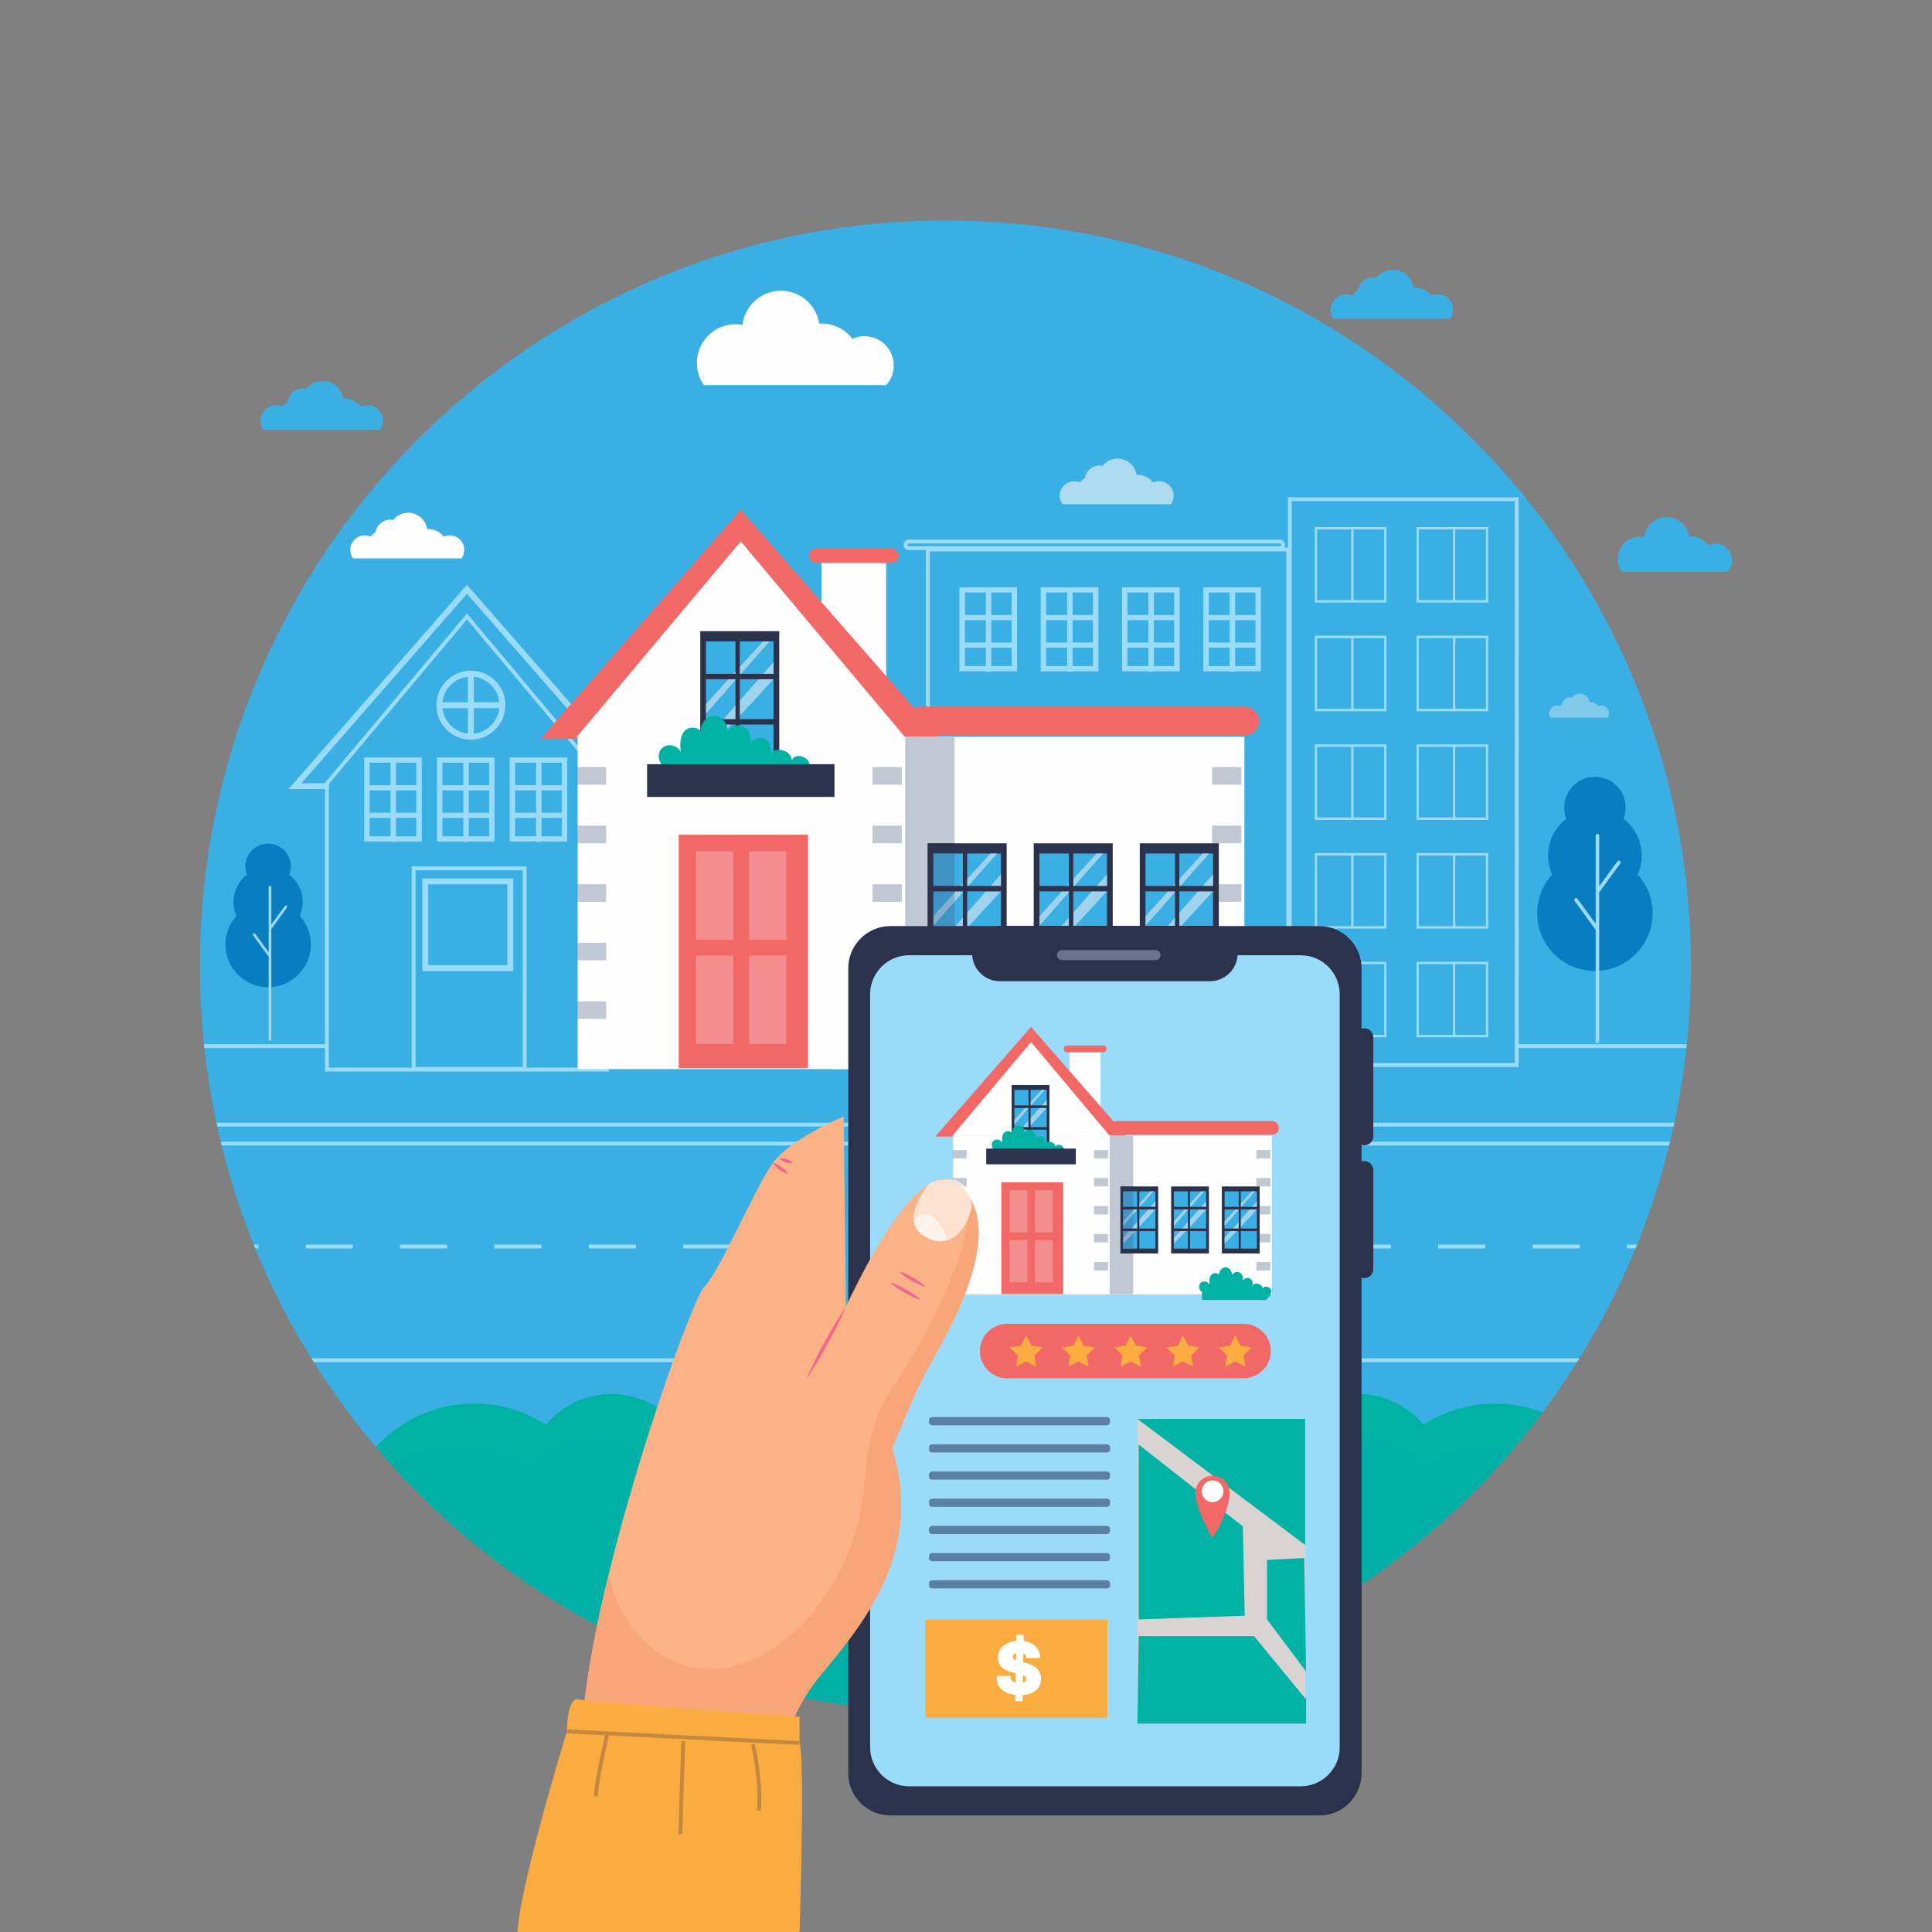 <?xml version="1.0" encoding="UTF-8"?>
<!DOCTYPE svg PUBLIC "-//W3C//DTD SVG 1.1//EN" "http://www.w3.org/Graphics/SVG/1.1/DTD/svg11.dtd">
<!-- Creator: CorelDRAW 2019 (64 Bit) -->
<svg xmlns="http://www.w3.org/2000/svg" xml:space="preserve" width="176.389mm" height="176.389mm" version="1.1" style="shape-rendering:geometricPrecision; text-rendering:geometricPrecision; image-rendering:optimizeQuality; fill-rule:evenodd; clip-rule:evenodd"
viewBox="0 0 17638.88 17638.88"
 xmlns:xlink="http://www.w3.org/1999/xlink">
 <rect x="0" y="0" width="17638.88" height="17638.88" fill="#808080" stroke="none"/>
 <defs>
  <style type="text/css">
   <![CDATA[
    .fil3 {fill:#FEFEFE;fill-rule:nonzero}
    .fil27 {fill:#FEF3EC;fill-rule:nonzero}
    .fil25 {fill:#FDE2D2;fill-rule:nonzero}
    .fil26 {fill:#FDDDCD;fill-rule:nonzero}
    .fil18 {fill:#FAB286;fill-rule:nonzero}
    .fil15 {fill:#FAAC41;fill-rule:nonzero}
    .fil20 {fill:#F8A579;fill-rule:nonzero}
    .fil4 {fill:#F48E8E;fill-rule:nonzero}
    .fil21 {fill:#F0688D;fill-rule:nonzero}
    .fil2 {fill:#F16867;fill-rule:nonzero}
    .fil24 {fill:#E9EAEC;fill-rule:nonzero}
    .fil22 {fill:#DAF1FC;fill-rule:nonzero}
    .fil17 {fill:#D9D3D3;fill-rule:nonzero}
    .fil23 {fill:#D1E1EC;fill-rule:nonzero}
    .fil29 {fill:#C6883F;fill-rule:nonzero}
    .fil8 {fill:#C1C8D2;fill-rule:nonzero}
    .fil30 {fill:#ACDBF0;fill-rule:nonzero}
    .fil6 {fill:#9FD3ED;fill-rule:nonzero}
    .fil19 {fill:#A3C7D9;fill-rule:nonzero}
    .fil1 {fill:#99DBF8;fill-rule:nonzero}
    .fil31 {fill:#81C9EA;fill-rule:nonzero}
    .fil10 {fill:#83AECC;fill-rule:nonzero}
    .fil28 {fill:#83A6C4;fill-rule:nonzero}
    .fil14 {fill:#7CB2D4;fill-rule:nonzero}
    .fil13 {fill:#69738E;fill-rule:nonzero}
    .fil0 {fill:#3AAFE4;fill-rule:nonzero}
    .fil16 {fill:#5C80A4;fill-rule:nonzero}
    .fil9 {fill:#3D94C5;fill-rule:nonzero}
    .fil7 {fill:#00B2A4;fill-rule:nonzero}
    .fil12 {fill:#087EC1;fill-rule:nonzero}
    .fil11 {fill:#00B0A7;fill-rule:nonzero}
    .fil5 {fill:#2D324C;fill-rule:nonzero}
   ]]>
  </style>
 </defs>
 <g id="Camada_x0020_1">
  <path class="fil0" d="M15437.41 8819.44c0,3758.88 -3047.15,6806.08 -6806.04,6806.08 -3758.88,0 -6806.05,-3047.2 -6806.05,-6806.08 0,-3758.88 3047.17,-6806.04 6806.05,-6806.04 3758.89,0 6806.04,3047.16 6806.04,6806.04z"/>
  <path class="fil1" d="M13845.85 9568.78l1550.31 0c1.29,-11.78 2.8,-23.48 4.03,-35.28l-1554.34 0 0 35.28z"/>
  <path class="fil1" d="M1866.57 9568.78l1104.02 0 0 -35.28 -1108.05 0c1.23,11.8 2.74,23.5 4.03,35.28z"/>
  <path class="fil1" d="M1984.17 10285.62l13294.39 0c2.58,-11.75 5.16,-23.51 7.68,-35.28l-13309.75 0c2.52,11.77 5.1,23.53 7.68,35.28z"/>
  <path class="fil1" d="M2024.53 10458.66l13213.67 0c2.9,-11.75 5.77,-23.51 8.61,-35.28l-13230.89 0c2.84,11.77 5.71,23.53 8.61,35.28z"/>
  <path class="fil1" d="M2865.35 12436.26l11532.03 0c7.38,-11.74 14.71,-23.49 22.02,-35.28l-11576.07 0c7.31,11.79 14.64,23.54 22.02,35.28z"/>
  <path class="fil1" d="M14945.84 11362.72c-4.75,11.79 -9.59,23.53 -14.41,35.28l-77.62 0 0 -35.28 92.03 0zm-12614.54 35.28c-4.82,-11.75 -9.66,-23.49 -14.41,-35.28l42.58 0 0 35.28 -28.17 0zm459.02 0l430.84 0 0 -35.28 -430.84 0 0 35.28zm861.67 0l430.84 0 0 -35.28 -430.84 0 0 35.28zm861.69 0l430.85 0 0 -35.28 -430.85 0 0 35.28zm861.66 0l430.85 0 0 -35.28 -430.85 0 0 35.28zm861.7 0l430.84 0 0 -35.28 -430.84 0 0 35.28zm861.66 0l430.84 0 0 -35.28 -430.84 0 0 35.28zm861.69 0l430.85 0 0 -35.28 -430.85 0 0 35.28zm861.66 0l430.85 0 0 -35.28 -430.85 0 0 35.28zm861.7 0l430.84 0 0 -35.28 -430.84 0 0 35.28zm861.65 0l430.85 0 0 -35.28 -430.85 0 0 35.28zm861.7 0l430.85 0 0 -35.28 -430.85 0 0 35.28zm861.69 0l430.82 0 0 -35.28 -430.82 0 0 35.28zm861.66 0l430.85 0 0 -35.28 -430.85 0 0 35.28zm861.7 0l430.81 0 0 -35.28 -430.81 0 0 35.28z"/>
  <path class="fil1" d="M9032.87 6098.89l17.64 0 0 -184.96 185.6 0 0 167.32 -203.24 0 0 17.64 17.64 0 -17.64 0 0 17.64 238.51 0 0 -237.88 -256.15 0 0 237.88 17.64 0 0 -17.64zm-240.98 0l17.64 0 0 -184.96 191.27 0 0 167.32 -208.91 0 0 17.64 17.64 0 -17.64 0 0 17.64 244.19 0 0 -237.88 -261.83 0 0 237.88 17.64 0 0 -17.64zm226.55 -706.9l-17.64 0 0 222.78 -191.27 0 0 -205.14 208.91 0 0 -17.64 -17.64 0 17.64 0 0 -17.64 -244.19 0 0 275.7 261.83 0 0 -275.7 -17.64 0 0 17.64zm0 491.99l0 -17.64 -208.91 0 0 -203.98 191.27 0 0 221.62 17.64 0 0 -17.64 0 17.64 17.64 0 0 -256.9 -261.83 0 0 274.54 261.83 0 0 -17.64 -17.64 0zm14.43 -239.26l0 17.64 203.24 0 0 203.98 -185.6 0 0 -221.62 -17.64 0 0 17.64 0 -17.64 -17.64 0 0 256.9 256.15 0 0 -274.54 -256.15 0 0 17.64 17.64 0zm220.87 -12.31l0 -17.64 -203.23 0 0 -205.14 185.6 0 0 222.78 17.63 0 0 -17.64 0 17.64 17.64 0 0 -258.06 -256.15 0 0 275.7 256.15 0 0 -17.64 -17.64 0zm14.43 -252.73l0 -17.64 -508.39 0 0 766.8 258.66 0 0 -17.64 -17.64 0 0 21.94 49.71 0 0 -4.3 235.3 0 0 -766.8 -17.64 0 0 17.64 -17.64 0 0 713.88 -235.3 0 0 21.94 17.64 0 0 -17.63 -14.43 0 0 17.63 17.64 0 0 -21.94 -241.02 0 0 -696.24 473.11 0 0 -17.64 -17.64 0 17.64 0z"/>
  <path class="fil1" d="M9774.94 6098.89l17.64 0 0 -184.96 185.56 0 0 167.32 -203.2 0 0 17.64 17.64 0 -17.64 0 0 17.64 238.48 0 0 -237.88 -256.12 0 0 237.88 17.64 0 0 -17.64zm-241.02 0l17.64 0 0 -184.96 191.28 0 0 167.32 -208.92 0 0 17.64 17.64 0 -17.64 0 0 17.64 244.19 0 0 -237.88 -261.83 0 0 237.88 17.64 0 0 -17.64zm226.55 -706.9l-17.63 0 0 222.78 -191.28 0 0 -205.14 208.91 0 0 -17.64 -17.63 0 17.63 0 0 -17.64 -244.19 0 0 275.7 261.83 0 0 -275.7 -17.64 0 0 17.64zm0 491.99l0 -17.64 -208.91 0 0 -203.98 191.28 0 0 221.62 17.63 0 0 -17.64 0 17.64 17.64 0 0 -256.9 -261.83 0 0 274.54 261.83 0 0 -17.64 -17.64 0zm14.47 -239.26l0 17.64 203.2 0 0 203.98 -185.56 0 0 -221.62 -17.64 0 0 17.64 0 -17.64 -17.64 0 0 256.9 256.12 0 0 -274.54 -256.12 0 0 17.64 17.64 0zm220.84 -12.31l0 -17.64 -203.2 0 0 -205.14 185.56 0 0 222.78 17.64 0 0 -17.64 0 17.64 17.64 0 0 -258.06 -256.12 0 0 275.7 256.12 0 0 -17.64 -17.64 0zm14.46 -252.73l0 -17.64 -508.42 0 0 766.8 258.65 0 0 -17.64 -17.63 0 0 21.94 49.74 0 0 -4.3 235.3 0 0 -766.8 -17.64 0 0 17.64 -17.64 0 0 713.88 -235.3 0 0 21.94 17.64 0 0 -17.63 -14.47 0 0 17.63 17.64 0 0 -21.94 -241.01 0 0 -696.24 473.14 0 0 -17.64 -17.64 0 17.64 0z"/>
  <path class="fil1" d="M10516.97 6098.89l17.64 0 0 -184.96 185.6 0 0 167.32 -203.24 0 0 17.64 17.64 0 -17.64 0 0 17.64 238.51 0 0 -237.88 -256.15 0 0 237.88 17.64 0 0 -17.64zm-240.98 0l17.64 0 0 -184.96 191.27 0 0 167.32 -208.91 0 0 17.64 17.64 0 -17.64 0 0 17.64 244.19 0 0 -237.88 -261.83 0 0 237.88 17.64 0 0 -17.64zm226.55 -706.9l-17.64 0 0 222.78 -191.27 0 0 -205.14 208.91 0 0 -17.64 -17.64 0 17.64 0 0 -17.64 -244.19 0 0 275.7 261.83 0 0 -275.7 -17.64 0 0 17.64zm0 491.99l0 -17.64 -208.91 0 0 -203.98 191.27 0 0 221.62 17.64 0 0 -17.64 0 17.64 17.64 0 0 -256.9 -261.83 0 0 274.54 261.83 0 0 -17.64 -17.64 0zm14.43 -239.26l0 17.64 203.24 0 0 203.98 -185.6 0 0 -221.62 -17.64 0 0 17.64 0 -17.64 -17.64 0 0 256.9 256.15 0 0 -274.54 -256.15 0 0 17.64 17.64 0zm220.88 -12.31l0 -17.64 -203.24 0 0 -205.14 185.6 0 0 222.78 17.64 0 0 -17.64 0 17.64 17.63 0 0 -258.06 -256.15 0 0 275.7 256.15 0 0 -17.64 -17.63 0zm14.46 -252.73l0 -17.64 -508.42 0 0 766.8 258.65 0 0 -17.64 -17.64 0 0 21.94 49.71 0 0 -4.3 235.34 0 0 -766.8 -17.64 0 0 17.64 -17.64 0 0 713.88 -235.34 0 0 21.94 17.64 0 0 -17.63 -14.43 0 0 17.63 17.64 0 0 -21.94 -241.02 0 0 -696.24 473.15 0 0 -17.64 -17.64 0 17.64 0z"/>
  <path class="fil1" d="M11259 6098.89l17.64 0 0 -184.96 185.63 0 0 167.32 -203.27 0 0 17.64 17.64 0 -17.64 0 0 17.64 238.55 0 0 -237.88 -256.19 0 0 237.88 17.64 0 0 -17.64zm-240.98 0l17.64 0 0 -184.96 191.28 0 0 167.32 -208.92 0 0 17.64 17.64 0 -17.64 0 0 17.64 244.19 0 0 -237.88 -261.83 0 0 237.88 17.64 0 0 -17.64zm226.56 -706.9l-17.64 0 0 222.78 -191.28 0 0 -205.14 208.92 0 0 -17.64 -17.64 0 17.64 0 0 -17.64 -244.2 0 0 275.7 261.83 0 0 -275.7 -17.63 0 0 17.64zm0 491.99l0 -17.64 -208.92 0 0 -203.98 191.28 0 0 221.62 17.64 0 0 -17.64 0 17.64 17.63 0 0 -256.9 -261.83 0 0 274.54 261.83 0 0 -17.64 -17.63 0zm14.42 -239.26l0 17.64 203.27 0 0 203.98 -185.63 0 0 -221.62 -17.64 0 0 17.64 0 -17.64 -17.64 0 0 256.9 256.19 0 0 -274.54 -256.19 0 0 17.64 17.64 0zm220.91 -12.31l0 -17.64 -203.27 0 0 -205.14 185.63 0 0 222.78 17.64 0 0 -17.64 0 17.64 17.64 0 0 -258.06 -256.19 0 0 275.7 256.19 0 0 -17.64 -17.64 0zm14.43 -252.73l0 -17.64 -508.39 0 0 766.8 258.63 0 0 -17.64 -17.64 0 0 21.94 49.7 0 0 -4.3 235.34 0 0 -766.8 -17.64 0 0 17.64 -17.64 0 0 713.88 -235.34 0 0 21.94 17.64 0 0 -17.63 -14.42 0 0 17.63 17.63 0 0 -21.94 -240.98 0 0 -696.24 473.11 0 0 -17.64 -17.64 0 17.64 0z"/>
  <polygon class="fil1" points="11760.9,9747.07 11760.9,9729.43 8489.13,9729.43 8489.13,5033.96 11743.26,5033.96 11743.26,9747.07 11760.9,9747.07 11760.9,9729.43 11760.9,9747.07 11778.54,9747.07 11778.54,4998.68 8453.86,4998.68 8453.86,9764.71 11778.54,9764.71 11778.54,9747.07 "/>
  <path class="fil1" d="M11684.91 5004.61l0 -17.64 -3387.58 0c-6.74,0 -12.42,-5.68 -12.42,-12.42 0,-6.74 5.72,-12.42 12.42,-12.42l3387.58 0c6.71,0 12.42,5.72 12.46,12.42 -0.04,6.7 -5.72,12.42 -12.46,12.42l0 35.28c26.35,-0.07 47.66,-21.35 47.73,-47.7 -0.07,-26.35 -21.38,-47.62 -47.73,-47.69l-3387.58 0c-26.39,0.03 -47.63,21.34 -47.7,47.69 0.07,26.35 21.35,47.63 47.7,47.7l3387.58 0 0 -17.64z"/>
  <path class="fil1" d="M2985.64 7168.44l0 -17.64 -233.34 0 1510.87 -1729.84 1510.88 1729.84 -233.89 0 3.88 20.89c0.6,3.24 0.92,6.66 0.92,10.19l-0.14 4.23 -1.17 18.74 349.39 0 -1609.48 -1842.77 -7.09 -8.12 -13.3 -15.17 -1629.84 1866.06 373.58 0 -3.71 -20.75 -0.6 -6.73 0.49 -6.28 3.05 -20.29 -20.5 0 0 17.64 -17.45 -2.65c-0.56,3.78 -0.86,7.66 -0.86,11.58 0,4.26 0.35,8.6 1.14,12.98l17.36 -3.14 0 -17.64 -274.85 0 1565.49 -1792.39 -13.3 -11.58 -13.26 11.61 7.09 8.08 1558.36 1784.28 -252.94 0 0 17.64 17.6 1.09 0.21 -6.42c0,-5.5 -0.45,-11.08 -1.51,-16.69l-17.32 3.25 0 17.64 290.3 0 -1588.53 -1818.75 -1588.51 1818.75 310.98 0 0 -17.64 -17.45 -2.65 17.45 2.65z"/>
  <polygon class="fil1" points="5552.15,7164.31 5565.66,7152.99 4263.17,5600.94 2936.37,7181.95 2966.75,7181.95 2966.75,9782.98 5559.6,9782.98 5559.6,7164.31 5541.96,7164.31 5541.96,7181.95 5589.97,7181.95 5565.66,7152.99 5552.15,7164.31 5552.15,7146.67 5524.32,7146.67 5524.32,9747.7 3002.02,9747.7 3002.02,7146.67 2974.2,7146.67 2974.2,7164.31 2987.72,7175.67 4263.17,5655.84 5538.64,7175.67 5552.15,7164.31 5552.15,7146.67 "/>
  <polygon class="fil1" points="4790.22,9758.29 4790.22,9740.65 3794.16,9740.65 3794.16,7945.65 4772.58,7945.65 4772.58,9758.29 4790.22,9758.29 4790.22,9740.65 4790.22,9758.29 4807.86,9758.29 4807.86,7910.37 3758.88,7910.37 3758.88,9775.93 4807.86,9775.93 4807.86,9758.29 "/>
  <path class="fil1" d="M3597.91 7652.63l17.63 0 0 -184.96 185.6 0 0 167.32 -203.23 0 0 17.64 17.63 0 -17.63 0 0 17.64 238.51 0 0 -237.88 -256.15 0 0 237.88 17.64 0 0 -17.64zm-241.03 0l17.64 0 0 -184.96 191.32 0 0 167.32 -208.96 0 0 17.64 17.64 0 -17.64 0 0 17.64 244.24 0 0 -237.88 -261.88 0 0 237.88 17.64 0 0 -17.64zm226.6 -706.9l-17.64 0 0 222.78 -191.32 0 0 -205.14 208.96 0 0 -17.64 -17.64 0 17.64 0 0 -17.64 -244.24 0 0 275.7 261.88 0 0 -275.7 -17.64 0 0 17.64zm0 491.99l0 -17.64 -208.96 0 0 -203.98 191.32 0 0 221.62 17.64 0 0 -17.64 0 17.64 17.64 0 0 -256.9 -261.88 0 0 274.53 261.88 0 0 -17.63 -17.64 0zm14.43 -239.26l0 17.64 203.23 0 0 203.98 -185.6 0 0 -221.62 -17.63 0 0 17.64 0 -17.64 -17.64 0 0 256.89 256.15 0 0 -274.53 -256.15 0 0 17.64 17.64 0zm220.87 -12.31l0 -17.64 -203.24 0 0 -205.14 185.6 0 0 222.78 17.64 0 0 -17.64 0 17.64 17.64 0 0 -258.06 -256.15 0 0 275.7 256.15 0 0 -17.64 -17.64 0zm14.43 -252.73l0 -17.64 -508.39 0 0 766.8 258.66 0 0 -17.64 -17.64 0 0 21.94 49.7 0 0 -4.3 235.31 0 0 -766.8 -17.64 0 0 17.64 -17.64 0 0 713.88 -235.3 0 0 21.94 17.64 0 0 -17.64 -14.43 0 0 17.64 17.64 0 0 -21.94 -241.03 0 0 -696.24 473.12 0 0 -17.64 -17.64 0 17.64 0z"/>
  <path class="fil1" d="M4262.12 7652.63l17.63 0 0 -184.96 185.6 0 0 167.32 -203.23 0 0 17.64 17.63 0 -17.63 0 0 17.64 238.51 0 0 -237.88 -256.15 0 0 237.88 17.64 0 0 -17.64zm-240.99 0l17.64 0 0 -184.96 191.28 0 0 167.32 -208.92 0 0 17.64 17.64 0 -17.64 0 0 17.64 244.2 0 0 -237.88 -261.84 0 0 237.88 17.64 0 0 -17.64zm226.56 -706.9l-17.64 0 0 222.78 -191.28 0 0 -205.14 208.92 0 0 -17.64 -17.64 0 17.64 0 0 -17.64 -244.2 0 0 275.7 261.84 0 0 -275.7 -17.64 0 0 17.64zm0 491.99l0 -17.64 -208.92 0 0 -203.98 191.28 0 0 221.62 17.64 0 0 -17.64 0 17.64 17.64 0 0 -256.9 -261.84 0 0 274.53 261.84 0 0 -17.63 -17.64 0zm14.43 -239.26l0 17.64 203.23 0 0 203.98 -185.6 0 0 -221.62 -17.63 0 0 17.64 0 -17.64 -17.64 0 0 256.89 256.15 0 0 -274.53 -256.15 0 0 17.64 17.64 0zm220.87 -12.31l0 -17.64 -203.24 0 0 -205.14 185.6 0 0 222.78 17.64 0 0 -17.64 0 17.64 17.64 0 0 -258.06 -256.15 0 0 275.7 256.15 0 0 -17.64 -17.64 0zm14.43 -252.73l0 -17.64 -508.39 0 0 766.8 258.66 0 0 -17.64 -17.64 0 0 21.94 49.7 0 0 -4.3 235.31 0 0 -766.8 -17.64 0 0 17.64 -17.64 0 0 713.88 -235.3 0 0 21.94 17.64 0 0 -17.64 -14.43 0 0 17.64 17.64 0 0 -21.94 -241.02 0 0 -696.24 473.11 0 0 -17.64 -17.64 0 17.64 0z"/>
  <path class="fil1" d="M4926.33 7652.63l17.63 0 0 -184.96 185.6 0 0 167.32 -203.23 0 0 17.64 17.63 0 -17.63 0 0 17.64 238.51 0 0 -237.88 -256.15 0 0 237.88 17.64 0 0 -17.64zm-240.99 0l17.64 0 0 -184.96 191.28 0 0 167.32 -208.92 0 0 17.64 17.64 0 -17.64 0 0 17.64 244.2 0 0 -237.88 -261.84 0 0 237.88 17.64 0 0 -17.64zm226.56 -706.9l-17.64 0 0 222.78 -191.28 0 0 -205.14 208.92 0 0 -17.64 -17.64 0 17.64 0 0 -17.64 -244.2 0 0 275.7 261.84 0 0 -275.7 -17.64 0 0 17.64zm0 491.99l0 -17.64 -208.92 0 0 -203.98 191.28 0 0 221.62 17.64 0 0 -17.64 0 17.64 17.64 0 0 -256.9 -261.84 0 0 274.53 261.84 0 0 -17.63 -17.64 0zm14.43 -239.26l0 17.64 203.23 0 0 203.98 -185.6 0 0 -221.62 -17.63 0 0 17.64 0 -17.64 -17.64 0 0 256.89 256.15 0 0 -274.53 -256.15 0 0 17.64 17.64 0zm220.87 -12.31l0 -17.64 -203.24 0 0 -205.14 185.6 0 0 222.78 17.64 0 0 -17.64 0 17.64 17.64 0 0 -258.06 -256.15 0 0 275.7 256.15 0 0 -17.64 -17.64 0zm14.46 -252.73l0 -17.64 -508.42 0 0 766.8 258.66 0 0 -17.64 -17.64 0 0 21.94 49.7 0 0 -4.3 235.34 0 0 -766.8 -17.64 0 0 17.64 -17.64 0 0 713.88 -235.33 0 0 21.94 17.64 0 0 -17.64 -14.43 0 0 17.64 17.64 0 0 -21.94 -241.02 0 0 -696.24 473.14 0 0 -17.64 -17.64 0 17.64 0z"/>
  <path class="fil1" d="M4308.33 6716.46l17.64 0 0 -251.25 251.18 0 0 -17.64 -17.61 -0.56c-4.58,136.84 -114.93,247.23 -251.81,251.81l0.6 17.64 17.64 0 -17.64 0 0.56 17.61c155.51,-5.26 280.67,-130.39 285.89,-285.9l0.6 -18.23 -304.69 0 0 304.76 18.2 -0.63 -0.56 -17.61zm-287.62 -268.89l0 17.64 251.18 0 0 251.25 17.64 0 0.6 -17.64c-136.85,-4.58 -247.23,-114.97 -251.78,-251.81l-17.64 0.56 0 17.64 0 -17.64 -17.64 0.6c5.26,155.51 130.42,280.64 285.89,285.9l18.2 0.63 0 -304.76 -304.69 0 0.6 18.23 17.64 -0.6zm268.82 -287.58l-17.64 0 0 251.18 -251.18 0 0 17.64 17.64 0.6c4.55,-136.85 114.93,-247.23 251.78,-251.82l-0.6 -17.6 -17.64 0 17.64 0 -0.57 -17.64c-155.47,5.26 -280.63,130.39 -285.89,285.86l-0.6 18.24 304.69 0 0 -304.73 -18.2 0.63 0.57 17.64zm287.62 268.82l0 -17.64 -251.18 0 0 -251.18 -17.64 0 -0.6 17.6c136.88,4.59 247.23,114.97 251.81,251.82l17.61 -0.6 0 -17.64 0 17.64 17.63 -0.6c-5.22,-155.47 -130.38,-280.6 -285.89,-285.86l-18.2 -0.63 0 304.73 304.69 0 -0.6 -18.24 -17.63 0.6zm-278.2 -288.08l0 -17.64c-173.82,0.03 -315.11,141.32 -315.14,315.1 0.03,173.81 141.32,315.1 315.14,315.14 173.81,-0.04 315.06,-141.33 315.1,-315.14 -0.04,-173.78 -141.33,-315.07 -315.1,-315.1l0 35.28c77.15,0 147.03,31.36 197.76,82.05 50.7,50.73 82.06,120.62 82.06,197.77 0,77.19 -31.36,147.07 -82.06,197.8 -50.73,50.73 -120.61,82.06 -197.76,82.06 -77.19,0 -147.04,-31.33 -197.81,-82.06 -50.69,-50.73 -82.02,-120.61 -82.05,-197.8 0.03,-77.15 31.36,-147.04 82.05,-197.77 50.77,-50.69 120.62,-82.05 197.81,-82.05l0 -17.64z"/>
  <path class="fil1" d="M3892.19 8829.6l0 17.64 775.09 0 0 -808.74 -792.73 0 0 808.74 17.64 0 0 -17.64 17.64 0 0 -755.83 722.17 0 0 738.19 -739.81 0 0 17.64 17.64 0 -17.64 0zm776.25 18.77l0 -17.64 -777.41 0 0 -775.76 759.78 0 0 793.4 17.63 0 0 -17.64 0 17.64 17.64 0 0 -828.68 -830.29 0 0 846.32 830.29 0 0 -17.64 -17.64 0z"/>
  <path class="fil2" d="M11363.64 6713.57l-2961.25 0c-71.65,0 -130.29,-58.63 -130.29,-130.28l0 -1.77c0,-71.65 58.64,-130.28 130.29,-130.28l2961.25 0c71.65,0 130.28,58.63 130.28,130.28l0 1.77c0,71.65 -58.63,130.28 -130.28,130.28z"/>
  <polygon class="fil3" points="7499.94,7074.28 8090.19,7074.28 8090.19,5074.01 7499.94,5074.01 "/>
  <path class="fil2" d="M8139.35 5139.62l-688.58 0c-36.09,0 -65.58,-29.53 -65.58,-65.62 0,-36.06 29.49,-65.58 65.58,-65.58l688.58 0c36.09,0 65.59,29.52 65.59,65.58 0,36.09 -29.5,65.62 -65.59,65.62z"/>
  <polygon class="fil2" points="4934.47,6747.15 6763.2,4653.38 8591.93,6747.15 "/>
  <polygon class="fil3" points="5274.02,9760.44 8252.42,9760.44 8252.42,6726.87 5274.02,6726.87 "/>
  <polygon class="fil3" points="7603.06,9760.44 11361.1,9760.44 11361.1,6726.87 7603.06,6726.87 "/>
  <polygon class="fil3" points="5262.17,6731.42 6763.2,4942.8 8264.27,6731.42 "/>
  <polygon class="fil2" points="6196.5,9752.22 7376.97,9752.22 7376.97,7620.77 6196.5,7620.77 "/>
  <polygon class="fil4" points="6353.21,8579.87 6694.09,8579.87 6694.09,7772.53 6353.21,7772.53 "/>
  <polygon class="fil4" points="6837.6,8579.87 7178.5,8579.87 7178.5,7772.53 6837.6,7772.53 "/>
  <polygon class="fil4" points="6353.21,9530.75 6694.09,9530.75 6694.09,8723.42 6353.21,8723.42 "/>
  <polygon class="fil4" points="6837.6,9530.75 7178.5,9530.75 7178.5,8723.42 6837.6,8723.42 "/>
  <polygon class="fil5" points="6393.25,7041.48 7114.63,7041.48 7114.63,5762.61 6393.25,5762.61 "/>
  <polygon class="fil0" points="6445.77,6948.31 7062.12,6948.31 7062.12,5855.74 6445.77,5855.74 "/>
  <path class="fil6" d="M6445.77 6514.46l0 -86.01c172.27,-192.3 346.19,-383.04 521.45,-572.7l59.44 0c-195.3,218.09 -386.15,440.13 -580.89,658.71z"/>
  <path class="fil6" d="M6445.77 6849.95l0 -106.47c208.35,-229.97 410.39,-465.63 616.34,-697.75l0 154.23c-200.48,221.44 -403.72,440.27 -616.34,649.99z"/>
  <polygon class="fil5" points="6714.84,7018.9 6754.24,7018.9 6754.24,5787.59 6714.84,5787.59 "/>
  <polygon class="fil5" points="6407.32,6201.3 7106.7,6201.3 7106.7,6152.05 6407.32,6152.05 "/>
  <polygon class="fil5" points="6407.32,6615.04 7106.7,6615.04 7106.7,6565.8 6407.32,6565.8 "/>
  <polygon class="fil5" points="8469.17,8978.16 9190.55,8978.16 9190.55,7699.31 8469.17,7699.31 "/>
  <polygon class="fil0" points="8521.73,8885.02 9138.03,8885.02 9138.03,7792.47 8521.73,7792.47 "/>
  <path class="fil6" d="M8714.35 8232.95l0 -81.49c4.09,-4.48 8.15,-8.96 12.2,-13.45l71.02 0c-27.73,31.65 -55.46,63.29 -83.22,94.94zm126.36 -144.18l-69.39 0c90.21,-99.1 180.83,-197.88 271.78,-296.3l59.48 0c-87.95,98.18 -174.98,197.17 -261.87,296.3z"/>
  <path class="fil6" d="M8844.8 8455.02l-122.09 0c92.99,-105.37 185.42,-211.35 278.13,-317.01l135.96 0c-96.45,106.51 -193.54,212.45 -292,317.01z"/>
  <path class="fil6" d="M9138.03 8088.77l-93.91 0c31.22,-35.53 62.52,-70.98 93.91,-106.37l0 106.37z"/>
  <polygon class="fil5" points="8790.76,8955.61 8830.16,8955.61 8830.16,7724.27 8790.76,7724.27 "/>
  <polygon class="fil5" points="8483.24,8138.01 9182.62,8138.01 9182.62,8088.76 8483.24,8088.76 "/>
  <polygon class="fil5" points="8483.24,8551.72 9182.62,8551.72 9182.62,8502.47 8483.24,8502.47 "/>
  <polygon class="fil5" points="9437.65,8978.16 10159.05,8978.16 10159.05,7699.31 9437.65,7699.31 "/>
  <polygon class="fil0" points="9490.18,8885.02 10106.49,8885.02 10106.49,7792.47 9490.18,7792.47 "/>
  <path class="fil6" d="M9490.18 8451.14l0 -85.97c89.25,-99.66 178.92,-198.86 269.02,-297.75l0 78.36c-89.39,102.05 -178.78,204.08 -269.02,305.36zm308.46 -350.34l0 -76.56c70.74,-77.47 141.75,-154.72 212.98,-231.77l59.4 0c-91.47,102.16 -181.99,205.21 -272.38,308.33z"/>
  <path class="fil6" d="M9759.2 8453.26l-66.46 0c22.19,-25.16 44.35,-50.34 66.46,-75.53l0 75.53z"/>
  <path class="fil6" d="M9814.94 8453.26l-16.3 0 0 -120.44c102.49,-116.91 204.69,-234.1 307.84,-350.42l0 154.27c-96.31,106.37 -193.25,212.13 -291.54,316.59z"/>
  <polygon class="fil5" points="9759.2,8955.61 9798.64,8955.61 9798.64,7724.27 9759.2,7724.27 "/>
  <polygon class="fil5" points="9451.72,8138.01 10151.11,8138.01 10151.11,8088.76 9451.72,8088.76 "/>
  <polygon class="fil5" points="9451.72,8551.72 10151.11,8551.72 10151.11,8502.47 9451.72,8502.47 "/>
  <path class="fil7" d="M6069.11 7001.79c-61.06,-31.05 -73.94,-127.35 -23.17,-173.36 50.73,-45.96 145.34,-23.7 170.21,40.11 -8.71,-68.75 -10.83,-147.07 36.65,-197.55 47.49,-50.45 158.05,-28.65 154.87,40.6 -34.67,-74.79 28.79,-175.29 111.24,-176.14 82.44,-0.81 147.91,98.43 114.72,173.89 5.64,-67.21 93.1,-107.78 153.14,-77.02 60.01,30.77 81.95,113.35 55.14,175.23 16.33,-54.33 84.59,-86.01 136.66,-63.47 52.04,22.55 75.57,94.05 47.1,143.09 51.19,-79.97 203.91,-36.16 204.89,58.81 15.74,-72.43 142.28,-47.94 158.19,24.48 15.91,72.36 -38.28,140.97 -95.32,188.31l-1225.02 0 0.7 -156.98z"/>
  <path class="fil7" d="M10026.22 9710.2c-61.06,-31.04 -73.94,-127.31 -23.21,-173.32 50.8,-45.96 145.38,-23.74 170.28,40.08 -8.71,-68.72 -10.86,-147.04 36.62,-197.52 47.49,-50.45 158.05,-28.65 154.84,40.6 -34.68,-74.78 28.82,-175.33 111.26,-176.14 82.45,-0.84 147.89,98.43 114.73,173.85 5.68,-67.17 93.09,-107.74 153.1,-76.97 60.05,30.76 81.99,113.34 55.18,175.18 16.33,-54.29 84.59,-86 136.63,-63.42 52.07,22.5 75.6,94.05 47.13,143.08 51.19,-79.97 203.9,-36.16 204.89,58.81 15.74,-72.43 142.28,-47.94 158.19,24.48 15.91,72.36 -38.24,140.97 -95.29,188.32l-1225.05 0 0.7 -157.03z"/>
  <polygon class="fil5" points="5908.04,7275.76 7618.55,7275.76 7618.55,6976.96 5908.04,6976.96 "/>
  <polygon class="fil8" points="8469.17,8455.02 8264.27,8455.02 8264.27,6731.42 8714.35,6731.42 8714.35,7699.3 8469.17,7699.3 "/>
  <polygon class="fil5" points="8521.73,8455.02 8469.17,8455.02 8469.17,7699.3 8714.35,7699.3 8714.35,7792.47 8521.73,7792.47 8521.73,8088.77 8483.24,8088.77 8483.24,8138.01 8521.73,8138.01 "/>
  <path class="fil9" d="M8714.35 8455.02l-192.62 0 0 -317.01 192.62 0 0 13.45c-64.42,71.05 -128.66,142.27 -192.62,213.71l0 85.97c64.52,-72.42 128.62,-145.27 192.62,-218.19l0 222.07zm0 -366.25l-192.62 0 0 -296.3 192.62 0 0 296.3z"/>
  <path class="fil10" d="M8521.73 8451.14l0 -85.97c63.96,-71.44 128.2,-142.66 192.62,-213.71l0 81.49c-64,72.92 -128.1,145.77 -192.62,218.19z"/>
  <polygon class="fil5" points="8714.35,8138.01 8483.24,8138.01 8483.24,8088.77 8714.35,8088.77 "/>
  <polygon class="fil9" points="5266.61,7164.07 5274.03,7164.07 5274.03,7003.69 5266.61,7003.69 "/>
  <polygon class="fil8" points="5274.02,7164.07 5533.88,7164.07 5533.88,7003.69 5274.02,7003.69 "/>
  <polygon class="fil9" points="5266.61,7698.56 5274.03,7698.56 5274.03,7538.23 5266.61,7538.23 "/>
  <polygon class="fil8" points="5274.02,7698.56 5533.88,7698.56 5533.88,7538.23 5274.02,7538.23 "/>
  <polygon class="fil9" points="5266.61,8233.12 5274.03,8233.12 5274.03,8072.75 5266.61,8072.75 "/>
  <polygon class="fil8" points="5274.02,8233.12 5533.88,8233.12 5533.88,8072.75 5274.02,8072.75 "/>
  <polygon class="fil9" points="5266.61,8767.65 5274.03,8767.65 5274.03,8607.28 5266.61,8607.28 "/>
  <polygon class="fil8" points="5274.02,8767.65 5533.88,8767.65 5533.88,8607.28 5274.02,8607.28 "/>
  <polygon class="fil9" points="5266.61,9302.18 5274.03,9302.18 5274.03,9141.81 5266.61,9141.81 "/>
  <polygon class="fil8" points="5274.02,9302.18 5533.88,9302.18 5533.88,9141.81 5274.02,9141.81 "/>
  <polygon class="fil8" points="7966,7164.07 8233.26,7164.07 8233.26,7003.69 7966,7003.69 "/>
  <polygon class="fil8" points="7966,7698.56 8233.26,7698.56 8233.26,7538.23 7966,7538.23 "/>
  <polygon class="fil8" points="7966,8233.12 8233.26,8233.12 8233.26,8072.75 7966,8072.75 "/>
  <polygon class="fil8" points="11066.28,7164.07 11333.55,7164.07 11333.55,7003.69 11066.28,7003.69 "/>
  <polygon class="fil8" points="11066.28,7698.56 11333.55,7698.56 11333.55,7538.23 11066.28,7538.23 "/>
  <polygon class="fil8" points="11127.49,8233.12 11333.55,8233.12 11333.55,8072.75 11127.49,8072.75 "/>
  <polygon class="fil5" points="10406.09,8978.16 11127.48,8978.16 11127.48,7699.31 10406.09,7699.31 "/>
  <polygon class="fil0" points="10458.66,8885.02 11074.93,8885.02 11074.93,7792.47 10458.66,7792.47 "/>
  <path class="fil6" d="M10458.66 8451.14l0 -85.97c172.19,-192.3 346.18,-383.08 521.4,-572.7l59.41 0c-195.26,218.09 -386.15,440.12 -580.81,658.67z"/>
  <path class="fil6" d="M10783.39 8453.26l-122.2 0c138.21,-156.67 275.09,-314.54 413.73,-470.86l0 154.27c-96.3,106.37 -193.25,212.13 -291.53,316.59z"/>
  <polygon class="fil5" points="10727.69,8955.61 10767.08,8955.61 10767.08,7724.27 10727.69,7724.27 "/>
  <polygon class="fil5" points="10420.17,8138.01 11119.55,8138.01 11119.55,8088.76 10420.17,8088.76 "/>
  <polygon class="fil5" points="10420.17,8551.72 11119.55,8551.72 11119.55,8502.47 10420.17,8502.47 "/>
  <polygon class="fil1" points="13847.19,9724.17 13847.19,9706.54 11793.46,9706.54 11793.46,4575.42 13829.55,4575.42 13829.55,9724.17 13847.19,9724.17 13847.19,9706.54 13847.19,9724.17 13864.83,9724.17 13864.83,4540.14 11758.18,4540.14 11758.18,9741.81 13864.83,9741.81 13864.83,9724.17 "/>
  <path class="fil1" d="M12637.27 5478.74l-279.82 0 0 -644.45 279.82 0 0 644.45zm-612.39 -644.45l311.51 0 0 644.45 -311.51 0 0 -644.45zm-21.06 -22.76l0 689.96 654.51 0 0 -689.96 -654.51 0z"/>
  <path class="fil1" d="M13566.31 5478.74l-279.82 0 0 -644.45 279.82 0 0 644.45zm-612.39 -644.45l311.51 0 0 644.45 -311.51 0 0 -644.45zm-21.06 -22.76l0 689.96 654.51 0 0 -689.96 -654.51 0z"/>
  <path class="fil1" d="M12637.27 6470.96l-279.82 0 0 -644.45 279.82 0 0 644.45zm-612.39 -644.45l311.51 0 0 644.45 -311.51 0 0 -644.45zm-21.06 -22.76l0 689.97 654.51 0 0 -689.97 -654.51 0z"/>
  <path class="fil1" d="M13566.31 6470.96l-279.82 0 0 -644.45 279.82 0 0 644.45zm-612.39 -644.45l311.51 0 0 644.45 -311.51 0 0 -644.45zm-21.06 -22.76l0 689.97 654.51 0 0 -689.97 -654.51 0z"/>
  <path class="fil1" d="M12637.27 7463.19l-279.82 0 0 -644.46 279.82 0 0 644.46zm-612.39 -644.46l311.51 0 0 644.46 -311.51 0 0 -644.46zm-21.06 -22.75l0 689.96 654.51 0 0 -689.96 -654.51 0z"/>
  <path class="fil1" d="M13566.31 7463.19l-279.82 0 0 -644.46 279.82 0 0 644.46zm-612.39 -644.46l311.51 0 0 644.46 -311.51 0 0 -644.46zm-21.06 -22.75l0 689.96 654.51 0 0 -689.96 -654.51 0z"/>
  <path class="fil1" d="M12637.27 8455.41l-279.82 0 0 -644.46 279.82 0 0 644.46zm-612.39 -644.46l311.51 0 0 644.46 -311.51 0 0 -644.46zm-21.06 -22.75l0 689.96 654.51 0 0 -689.96 -654.51 0z"/>
  <path class="fil1" d="M13566.31 8455.41l-279.82 0 0 -644.46 279.82 0 0 644.46zm-612.39 -644.46l311.51 0 0 644.46 -311.51 0 0 -644.46zm-21.06 -22.75l0 689.96 654.51 0 0 -689.96 -654.51 0z"/>
  <path class="fil1" d="M12637.27 9447.63l-279.82 0 0 -644.45 279.82 0 0 644.45zm-612.39 -644.45l311.51 0 0 644.45 -311.51 0 0 -644.45zm-21.06 -22.76l0 689.93 654.51 0 0 -689.93 -654.51 0z"/>
  <path class="fil1" d="M13566.31 9447.63l-279.82 0 0 -644.45 279.82 0 0 644.45zm-612.39 -644.45l311.51 0 0 644.45 -311.51 0 0 -644.45zm-21.06 -22.76l0 689.93 654.51 0 0 -689.93 -654.51 0z"/>
  <path class="fil7" d="M7807 14506.92c-135.96,0 -263.7,35.14 -374.82,96.63 -74.44,-551.71 -520.03,-985.7 -1077.46,-1041.68 1.52,-19.76 2.54,-39.62 2.54,-59.76 0,-428.03 -346.99,-774.99 -775.02,-774.99 -240.1,0 -454.66,109.22 -596.82,280.64 -189.23,-122.34 -414.55,-193.64 -656.63,-193.64 -355.43,0 -675.03,153.13 -896.58,396.96 1222.69,1446.06 3037.46,2375.04 5070.38,2412.81 50.85,-103.13 79.43,-219.19 79.43,-341.95 0,-428.03 -346.99,-775.02 -775.02,-775.02z"/>
  <path class="fil7" d="M10174.21 14506.92c136,0 263.74,35.14 374.83,96.63 74.43,-551.71 520.06,-985.7 1077.49,-1041.68 -1.52,-19.76 -2.54,-39.62 -2.54,-59.76 0,-428.03 346.99,-774.99 774.98,-774.99 240.14,0 454.7,109.22 596.83,280.64 189.26,-122.34 414.55,-193.64 656.66,-193.64 152.02,0 297.48,28.06 431.54,79.2 -1085.77,1450.91 -2737.17,2453.7 -4627.13,2682.25 -37.14,-90.55 -57.64,-189.7 -57.64,-293.63 0,-428.03 346.96,-775.02 774.98,-775.02z"/>
  <path class="fil11" d="M7596.37 15547.31l-3 -0.46c-55.27,-8.46 -110.33,-17.58 -165.16,-27.36l-3.55 -0.64c-27.09,-4.85 -53.96,-10.34 -80.93,-15.51 43.44,-72.17 95.17,-146.1 156.74,-219.99 79.06,-94.87 162.74,-195.9 244.09,-304.02l0 588.72c-49.55,-6.45 -98.99,-13.23 -148.19,-20.74zm-2144.59 -709.17c-21.43,-11.35 -43.05,-22.39 -64.35,-33.96l-0.38 -0.2c-47.84,-25.99 -95.32,-52.55 -142.47,-79.65l-2.08 -1.2c-46.9,-26.97 -93.45,-54.49 -139.63,-82.54l-1.26 -0.76c-467.4,-284.03 -897.85,-622.84 -1282.5,-1007.43l-0.67 -0.67c-76.55,-76.56 -151.28,-154.95 -224.13,-235.07l-1.9 -2.1c-4.87,-5.37 -9.58,-10.88 -14.44,-16.26 179.49,-105.4 392.73,-166.49 621.53,-166.49 231.07,0 446.12,62.54 626.74,169.89 135.68,-150.42 340.5,-246.24 569.67,-246.24 175.65,0 337.04,56.27 463.9,150.29 -152.35,493.87 -303.01,1044.28 -408.03,1552.39z"/>
  <path class="fil11" d="M12430.68 14467.1l0 -1331.07c227.26,8.01 429.26,101.88 565.12,245.67 189.26,-107.35 414.55,-169.89 656.66,-169.89 57.28,0 113.64,3.5 168.81,10.23 -14.31,16.85 -28.34,33.92 -42.81,50.63l-1.56 1.79c-35.2,40.63 -70.88,80.83 -107.02,120.61l-0.98 1.08c-36.04,39.64 -72.54,78.84 -109.49,117.62l-2.76 2.9c-36.92,38.7 -74.28,76.98 -112.1,114.8l-1.43 1.42c-37.63,37.61 -75.7,74.78 -114.19,111.5l-3.44 3.29c-38.36,36.54 -77.14,72.65 -116.34,108.3l-3.55 3.22c-39.05,35.47 -78.51,70.48 -118.39,105.04l-3.23 2.81c-40.01,34.63 -80.42,68.82 -121.24,102.52l-4.37 3.61c-40.88,33.71 -82.15,66.95 -123.82,99.71l-2.38 1.88c-41.68,32.73 -83.75,65 -126.21,96.77l-4.74 3.54c-42.61,31.83 -85.59,63.22 -128.96,94.06l-2.23 1.58c-43.72,31.07 -87.8,61.63 -132.27,91.68l-1.95 1.33 -5.13 3.37z"/>
  <path class="fil12" d="M14561.25 8864.7c-135.01,0 -269.98,-51.5 -372.96,-154.48 -199.56,-199.57 -205.17,-518.87 -18.09,-725.91 -23.22,-52.71 -36.34,-110.84 -36.34,-172.12 0,-137.58 65.3,-259.65 166.23,-337.82 -12.31,-31.57 -19.33,-65.83 -19.33,-101.78 0,-154.9 125.59,-280.46 280.46,-280.46 154.94,0 280.49,125.56 280.49,280.46 0,35.95 -7.02,70.21 -19.33,101.78 100.96,78.17 166.26,200.24 166.26,337.82 0,61.28 -13.12,119.41 -36.37,172.12 187.11,207.04 181.5,526.34 -18.06,725.91 -103.01,102.98 -237.99,154.48 -372.96,154.48z"/>
  <path class="fil1" d="M14789.22 7860.13c-7.24,-5.25 -17.4,-3.7 -22.65,3.6l-166.02 228.25 0 -462.95c0,-8.96 -7.23,-16.23 -16.23,-16.23 -8.96,0 -16.23,7.27 -16.23,16.23l0 804.89 -166.01 -228.31c-5.33,-7.31 -15.49,-8.86 -22.69,-3.6 -7.23,5.29 -8.82,15.45 -3.56,22.68l192.26 264.41 0 1020.41c0,8.96 7.27,16.23 16.23,16.23 9,0 16.23,-7.27 16.23,-16.23l0 -1362.36 192.26 -264.37c5.26,-7.23 3.67,-17.39 -3.59,-22.65z"/>
  <path class="fil12" d="M2448 9012.94c-99.81,0 -199.61,-38.07 -275.76,-114.23 -147.56,-147.57 -151.71,-383.65 -13.37,-536.75 -17.17,-38.95 -26.87,-81.95 -26.87,-127.25 0,-101.74 48.26,-191.98 122.92,-249.77 -9.11,-23.35 -14.3,-48.68 -14.3,-75.28 0,-114.51 92.85,-207.36 207.38,-207.36 114.53,0 207.38,92.85 207.38,207.36 0,26.6 -5.18,51.93 -14.31,75.28 74.66,57.79 122.92,148.03 122.92,249.77 0,45.3 -9.7,88.3 -26.87,127.25 138.35,153.1 134.2,389.18 -13.36,536.75 -76.15,76.16 -175.97,114.23 -275.76,114.23z"/>
  <path class="fil1" d="M2616.56 8270.17c-5.34,-3.89 -12.86,-2.76 -16.73,2.64l-122.77 168.77 0 -342.3c0,-6.63 -5.36,-11.99 -11.99,-11.99 -6.65,0 -12,5.36 -12,11.99l0 595.1 -122.77 -168.77c-3.92,-5.4 -11.44,-6.56 -16.74,-2.64 -5.38,3.88 -6.55,11.39 -2.66,16.75l142.17 195.48 0 754.48c0,6.64 5.35,12 12,12 6.63,0 11.99,-5.36 11.99,-12l0 -1007.28 142.16 -195.48c3.9,-5.36 2.73,-12.87 -2.66,-16.75z"/>
  <path class="fil5" d="M12046.3 16574.88l-3917.39 0c-211.38,0 -384.35,-172.94 -384.35,-384.33l0 -7351.18c0,-211.38 172.97,-384.35 384.35,-384.35l3917.39 0c211.38,0 384.38,172.97 384.38,384.35l0 7351.18c0,211.39 -173,384.33 -384.38,384.33z"/>
  <path class="fil1" d="M11875.77 16308.67l-3576.29 0c-195.44,0 -355.35,-159.91 -355.35,-355.36l0 -6876.73c0,-195.44 159.91,-355.35 355.35,-355.35l3576.29 0c195.43,0 355.38,159.91 355.38,355.35l0 6876.73c0,195.45 -159.95,355.36 -355.38,355.36z"/>
  <path class="fil5" d="M11047.05 8958.22l-1918.86 0c-138.89,0 -252.52,-113.63 -252.52,-252.48 0,-138.85 113.63,-252.48 252.52,-252.48l1918.86 0c138.89,0 252.49,113.63 252.49,252.48 0,138.85 -113.6,252.48 -252.49,252.48z"/>
  <path class="fil5" d="M12455.8 10456.68l0 0c-45.19,0 -82.19,-36.93 -82.19,-82.19l0 -904.28c0,-45.23 37,-82.2 82.19,-82.2 45.23,0 82.2,36.97 82.2,82.2l0 904.28c0,45.26 -36.97,82.19 -82.2,82.19z"/>
  <path class="fil5" d="M12455.8 11669.32l0 0c-45.19,0 -82.19,-37.01 -82.19,-82.23l0 -904.28c0,-45.26 37,-82.23 82.19,-82.23 45.23,0 82.2,36.97 82.2,82.23l0 904.28c0,45.22 -36.97,82.23 -82.2,82.23z"/>
  <path class="fil13" d="M10549.46 8766.38l-852.73 0c-25.51,0 -46.36,-20.85 -46.36,-46.35 0,-25.51 20.85,-46.36 46.36,-46.36l852.73 0c25.47,0 46.32,20.85 46.32,46.36 0,25.5 -20.85,46.35 -46.32,46.35z"/>
  <path class="fil2" d="M11613.23 10360.8l-1416.19 0c-34.26,0 -62.3,-28.05 -62.3,-62.34l0 -0.85c0,-34.25 28.04,-62.3 62.3,-62.3l1416.19 0c34.29,0 62.33,28.05 62.33,62.3l0 0.85c0,34.29 -28.04,62.34 -62.33,62.34z"/>
  <polygon class="fil3" points="9765.45,10533.27 10047.74,10533.27 10047.74,9576.68 9765.45,9576.68 "/>
  <path class="fil2" d="M10071.24 9608.04l-329.32 0c-17.25,0 -31.36,-14.15 -31.36,-31.36 0,-17.25 14.11,-31.36 31.36,-31.36l329.32 0c17.25,0 31.39,14.11 31.39,31.36 0,17.21 -14.14,31.36 -31.39,31.36z"/>
  <polygon class="fil2" points="8538.52,10376.85 9413.13,9375.49 10287.7,10376.85 "/>
  <polygon class="fil3" points="8700.91,11817.91 10125.33,11817.91 10125.33,10367.14 8700.91,10367.14 "/>
  <polygon class="fil3" points="9814.77,11817.91 11612.03,11817.91 11612.03,10367.14 9814.77,10367.14 "/>
  <polygon class="fil3" points="8695.26,10369.33 9413.13,9513.92 10130.96,10369.33 "/>
  <polygon class="fil2" points="9142.09,11813.99 9706.63,11813.99 9706.63,10794.68 9142.09,10794.68 "/>
  <polygon class="fil4" points="9217.02,11253.32 9380.04,11253.32 9380.04,10867.21 9217.02,10867.21 "/>
  <polygon class="fil4" points="9448.72,11253.32 9611.75,11253.32 9611.75,10867.21 9448.72,10867.21 "/>
  <polygon class="fil4" points="9217.02,11708.09 9380.04,11708.09 9380.04,11321.98 9217.02,11321.98 "/>
  <polygon class="fil4" points="9448.72,11708.09 9611.75,11708.09 9611.75,11321.98 9448.72,11321.98 "/>
  <polygon class="fil5" points="9236.18,10517.61 9581.17,10517.61 9581.17,9905.99 9236.18,9905.99 "/>
  <polygon class="fil0" points="9261.29,10473.05 9556.07,10473.05 9556.07,9950.56 9261.29,9950.56 "/>
  <path class="fil6" d="M9261.29 10265.55l0 -41.1c82.38,-92.01 165.56,-183.23 249.38,-273.9l28.44 0c-93.38,104.28 -184.68,210.47 -277.82,315z"/>
  <path class="fil6" d="M9261.29 10425.99l0 -50.91c99.63,-109.96 196.29,-222.7 294.78,-333.69l0 73.77c-95.88,105.9 -193.07,210.57 -294.78,310.83z"/>
  <polygon class="fil5" points="9389.99,10506.78 9408.82,10506.78 9408.82,9917.96 9389.99,9917.96 "/>
  <polygon class="fil5" points="9242.91,10115.79 9577.39,10115.79 9577.39,10092.23 9242.91,10092.23 "/>
  <polygon class="fil5" points="9242.91,10313.67 9577.39,10313.67 9577.39,10290.1 9242.91,10290.1 "/>
  <polygon class="fil5" points="10229,11443.82 10573.99,11443.82 10573.99,10832.22 10229,10832.22 "/>
  <polygon class="fil0" points="10254.12,11399.23 10548.86,11399.23 10548.86,10876.76 10254.12,10876.76 "/>
  <path class="fil6" d="M10346.23 11087.41l0 -38.98c1.94,-2.12 3.88,-4.27 5.82,-6.42l33.97 0c-13.26,15.14 -26.53,30.27 -39.79,45.4zm60.43 -68.96l-33.2 0c43.18,-47.38 86.5,-94.62 130,-141.68l28.47 0c-42.09,46.95 -83.72,94.3 -125.27,141.68z"/>
  <path class="fil6" d="M10346.23 11259.08l0 -19.2 18.48 0c-6.17,6.39 -12.31,12.81 -18.48,19.2zm40.95 -42.76l-40.95 0 0 -18.17c45.82,-51.89 91.33,-104.1 137.02,-156.14l65.01 0c-53.09,58.67 -106.61,116.95 -161.08,174.31z"/>
  <path class="fil6" d="M10548.86 11018.45l-44.91 0c14.93,-16.97 29.92,-33.94 44.91,-50.84l0 50.84z"/>
  <polygon class="fil5" points="10382.77,11432.99 10401.61,11432.99 10401.61,10844.13 10382.77,10844.13 "/>
  <polygon class="fil5" points="10235.7,11042.01 10570.21,11042.01 10570.21,11018.45 10235.7,11018.45 "/>
  <polygon class="fil5" points="10235.7,11239.88 10570.21,11239.88 10570.21,11216.32 10235.7,11216.32 "/>
  <polygon class="fil5" points="10692.16,11443.82 11037.14,11443.82 11037.14,10832.22 10692.16,10832.22 "/>
  <polygon class="fil0" points="10717.24,11399.23 11012.02,11399.23 11012.02,10876.76 10717.24,10876.76 "/>
  <path class="fil6" d="M10717.24 11191.77l0 -41.14c82.41,-91.97 165.6,-183.2 249.38,-273.86l28.47 0c-93.45,104.28 -184.71,210.43 -277.85,315z"/>
  <path class="fil6" d="M10717.24 11352.21l0 -50.91c99.66,-109.96 196.29,-222.71 294.78,-333.69l0 73.77c-95.88,105.9 -193.07,210.5 -294.78,310.83z"/>
  <polygon class="fil5" points="10845.94,11432.99 10864.77,11432.99 10864.77,10844.13 10845.94,10844.13 "/>
  <polygon class="fil5" points="10698.86,11042.01 11033.33,11042.01 11033.33,11018.45 10698.86,11018.45 "/>
  <polygon class="fil5" points="10698.86,11239.88 11033.33,11239.88 11033.33,11216.32 10698.86,11216.32 "/>
  <path class="fil7" d="M9081.17 10498.63c-29.21,-14.85 -35.35,-60.93 -11.08,-82.94 24.27,-21.98 69.5,-11.32 81.42,19.19 -4.16,-32.84 -5.22,-70.34 17.5,-94.44 22.72,-24.16 75.56,-13.72 74.05,19.37 -16.55,-35.74 13.79,-83.82 53.19,-84.21 39.44,-0.39 70.74,47.06 54.9,83.15 2.68,-32.14 44.55,-51.54 73.23,-36.83 28.72,14.71 39.16,54.19 26.36,83.79 7.83,-25.97 40.49,-41.14 65.37,-30.34 24.9,10.76 36.12,44.98 22.5,68.44 24.52,-38.28 97.55,-17.29 98.04,28.11 7.51,-34.64 67.98,-22.89 75.6,11.71 7.62,34.65 -18.27,67.42 -45.58,90.07l-585.82 0 0.32 -75.07z"/>
  <path class="fil7" d="M10973.61 11793.92c-29.18,-14.85 -35.35,-60.92 -11.05,-82.9 24.24,-22.01 69.47,-11.36 81.39,19.15 -4.16,-32.87 -5.19,-70.3 17.5,-94.47 22.75,-24.13 75.6,-13.69 74.08,19.4 -16.61,-35.77 13.8,-83.82 53.2,-84.24 39.44,-0.35 70.73,47.06 54.86,83.19 2.71,-32.14 44.52,-51.55 73.27,-36.83 28.68,14.71 39.16,54.18 26.35,83.78 7.8,-25.96 40.47,-41.13 65.34,-30.34 24.87,10.76 36.16,44.98 22.54,68.44 24.48,-38.28 97.54,-17.29 98,28.12 7.51,-34.65 68.02,-22.93 75.64,11.71 7.62,34.61 -18.31,67.41 -45.58,90.06l-585.86 0 0.32 -75.07z"/>
  <polygon class="fil5" points="9004.15,10629.65 9822.14,10629.65 9822.14,10486.75 9004.15,10486.75 "/>
  <polygon class="fil8" points="10346.23,11816.08 10130.96,11816.08 10130.96,10369.33 10346.23,10369.33 10346.23,10832.21 10229,10832.21 10229,11443.82 10346.23,11443.82 "/>
  <polygon class="fil5" points="10346.23,11443.82 10229,11443.82 10229,10832.21 10346.23,10832.21 10346.23,10876.77 10254.12,10876.77 10254.12,11018.45 10235.7,11018.45 10235.7,11042.01 10254.12,11042.01 10254.12,11216.32 10235.7,11216.32 10235.7,11239.88 10254.12,11239.88 10254.12,11399.23 10346.23,11399.23 "/>
  <path class="fil9" d="M10346.23 11399.23l-92.11 0 0 -159.35 55.14 0c-18.31,20.54 -36.69,41.03 -55.14,61.42l0 50.91c31.08,-30.66 61.77,-61.74 92.11,-93.13l0 140.15zm-16.05 -182.91l-76.06 0 0 -174.31 92.11 0 0 6.42c-30.84,33.97 -61.53,68.05 -92.11,102.2l0 41.14c30.83,-34.65 61.52,-69.47 92.11,-104.36l0 110.74c-5.33,6.07 -10.69,12.1 -16.05,18.17zm16.05 -197.87l-92.11 0 0 -141.68 92.11 0 0 141.68z"/>
  <path class="fil10" d="M10254.12 11191.77l0 -41.14c30.58,-34.15 61.27,-68.23 92.11,-102.2l0 38.98c-30.59,34.89 -61.28,69.71 -92.11,104.36z"/>
  <path class="fil10" d="M10254.12 11352.21l0 -50.91c18.45,-20.39 36.83,-40.88 55.14,-61.42l36.97 0 0 19.2c-30.34,31.39 -61.03,62.47 -92.11,93.13zm92.11 -135.89l-16.05 0c5.36,-6.07 10.72,-12.1 16.05,-18.17l0 18.17z"/>
  <polygon class="fil5" points="10346.23,11042.01 10235.7,11042.01 10235.7,11018.45 10346.23,11018.45 "/>
  <polygon class="fil5" points="10346.23,11239.88 10235.7,11239.88 10235.7,11216.32 10346.23,11216.32 "/>
  <polygon class="fil14" points="8697.38,10576.2 8700.91,10576.2 8700.91,10499.5 8697.38,10499.5 "/>
  <polygon class="fil8" points="8700.91,10576.2 8825.19,10576.2 8825.19,10499.5 8700.91,10499.5 "/>
  <path class="fil14" d="M8700.91 10771.68c-1.17,-0.25 -2.37,-0.46 -3.53,-0.71l0 -15.84 3.53 0 0 16.55z"/>
  <path class="fil8" d="M8825.19 10831.83l-18.66 0c-24.91,-27.87 -58.95,-50.45 -105.62,-60.15l0 -16.55 124.28 0 0 76.7z"/>
  <polygon class="fil8" points="9988.33,10576.2 10116.15,10576.2 10116.15,10499.5 9988.33,10499.5 "/>
  <polygon class="fil8" points="9988.33,10831.83 10116.15,10831.83 10116.15,10755.12 9988.33,10755.12 "/>
  <polygon class="fil8" points="9988.33,11087.48 10116.15,11087.48 10116.15,11010.78 9988.33,11010.78 "/>
  <polygon class="fil8" points="9988.33,11343.11 10116.15,11343.11 10116.15,11266.45 9988.33,11266.45 "/>
  <polygon class="fil8" points="9988.33,11598.76 10116.15,11598.76 10116.15,11522.08 9988.33,11522.08 "/>
  <polygon class="fil8" points="11471.02,10576.2 11598.84,10576.2 11598.84,10499.5 11471.02,10499.5 "/>
  <polygon class="fil8" points="11471.02,10831.83 11598.84,10831.83 11598.84,10755.12 11471.02,10755.12 "/>
  <polygon class="fil8" points="11500.3,11087.48 11598.83,11087.48 11598.83,11010.78 11500.3,11010.78 "/>
  <polygon class="fil8" points="11500.3,11343.11 11598.83,11343.11 11598.83,11266.45 11500.3,11266.45 "/>
  <polygon class="fil8" points="11471.02,11598.76 11598.84,11598.76 11598.84,11522.08 11471.02,11522.08 "/>
  <polygon class="fil5" points="11155.29,11443.82 11500.31,11443.82 11500.31,10832.22 11155.29,10832.22 "/>
  <polygon class="fil0" points="11180.4,11399.23 11475.18,11399.23 11475.18,10876.76 11180.4,10876.76 "/>
  <path class="fil6" d="M11180.4 11191.77l0 -41.14c82.38,-91.97 165.6,-183.2 249.38,-273.86l28.44 0c-93.42,104.28 -184.68,210.43 -277.82,315z"/>
  <path class="fil6" d="M11180.4 11352.21l0 -50.91c99.66,-109.96 196.29,-222.71 294.79,-333.69l0 73.77c-95.89,105.9 -193.08,210.5 -294.79,310.83z"/>
  <polygon class="fil5" points="11309.1,11432.99 11327.94,11432.99 11327.94,10844.13 11309.1,10844.13 "/>
  <polygon class="fil5" points="11162.03,11042.01 11496.5,11042.01 11496.5,11018.45 11162.03,11018.45 "/>
  <polygon class="fil5" points="11162.03,11239.88 11496.5,11239.88 11496.5,11216.32 11162.03,11216.32 "/>
  <path class="fil2" d="M11354.15 12583.05l-2159.32 0c-136.52,0 -248.21,-111.69 -248.21,-248.21 0,-136.49 111.69,-248.18 248.21,-248.18l2159.32 0c136.52,0 248.21,111.69 248.21,248.18 0,136.52 -111.69,248.21 -248.21,248.21z"/>
  <polygon class="fil15" points="9368.57,12191.08 9415.25,12285.73 9519.7,12300.9 9444.14,12374.56 9461.99,12478.59 9368.57,12429.45 9275.16,12478.59 9292.97,12374.56 9217.41,12300.9 9321.87,12285.73 "/>
  <polygon class="fil15" points="9845.99,12191.08 9892.7,12285.73 9997.15,12300.9 9921.59,12374.56 9939.44,12478.59 9845.99,12429.45 9752.61,12478.59 9770.46,12374.56 9694.86,12300.9 9799.32,12285.73 "/>
  <polygon class="fil15" points="10323.44,12191.08 10370.18,12285.73 10474.6,12300.9 10399.04,12374.56 10416.89,12478.59 10323.44,12429.45 10230.06,12478.59 10247.87,12374.56 10172.31,12300.9 10276.73,12285.73 "/>
  <polygon class="fil15" points="10800.92,12191.08 10847.63,12285.73 10952.05,12300.9 10876.49,12374.56 10894.3,12478.59 10800.92,12429.45 10707.47,12478.59 10725.32,12374.56 10649.76,12300.9 10754.18,12285.73 "/>
  <polygon class="fil15" points="11278.37,12191.08 11325.04,12285.73 11429.5,12300.9 11353.9,12374.56 11371.75,12478.59 11278.37,12429.45 11184.92,12478.59 11202.77,12374.56 11127.21,12300.9 11231.66,12285.73 "/>
  <path class="fil16" d="M10107.36 13012.56l-1598.61 0c-14.96,0 -27.2,-12.24 -27.2,-27.17l0 -20.11c0,-14.95 12.24,-27.19 27.2,-27.19l1598.61 0c14.92,0 27.16,12.24 27.16,27.19l0 20.11c0,14.93 -12.24,27.17 -27.16,27.17z"/>
  <path class="fil16" d="M10107.36 13260.77l-1598.61 0c-14.96,0 -27.2,-12.24 -27.2,-27.2l0 -20.11c0,-14.95 12.24,-27.2 27.2,-27.2l1598.61 0c14.92,0 27.16,12.25 27.16,27.2l0 20.11c0,14.96 -12.24,27.2 -27.16,27.2z"/>
  <path class="fil16" d="M10107.36 13508.95l-1598.61 0c-14.96,0 -27.2,-12.24 -27.2,-27.2l0 -20.07c0,-14.96 12.24,-27.17 27.2,-27.17l1598.61 0c14.92,0 27.16,12.21 27.16,27.17l0 20.07c0,14.96 -12.24,27.2 -27.16,27.2z"/>
  <path class="fil16" d="M10107.36 13757.17l-1598.61 0c-14.96,0 -27.2,-12.25 -27.2,-27.17l0 -20.14c0,-14.92 12.24,-27.17 27.2,-27.17l1598.61 0c14.92,0 27.16,12.25 27.16,27.17l0 20.14c0,14.92 -12.24,27.17 -27.16,27.17z"/>
  <path class="fil16" d="M10107.36 14005.34l-1598.61 0c-14.96,0 -27.2,-12.2 -27.2,-27.16l0 -20.11c0,-14.92 12.24,-27.16 27.2,-27.16l1598.61 0c14.92,0 27.16,12.24 27.16,27.16l0 20.11c0,14.96 -12.24,27.16 -27.16,27.16z"/>
  <path class="fil16" d="M10107.36 14253.56l-1598.61 0c-14.96,0 -27.2,-12.21 -27.2,-27.16l0 -20.11c0,-14.97 12.24,-27.2 27.2,-27.2l1598.61 0c14.92,0 27.16,12.23 27.16,27.2l0 20.11c0,14.95 -12.24,27.16 -27.16,27.16z"/>
  <path class="fil16" d="M10107.36 14501.77l-1598.61 0c-14.96,0 -27.2,-12.24 -27.2,-27.19l0 -20.12c0,-14.91 12.24,-27.16 27.2,-27.16l1598.61 0c14.92,0 27.16,12.25 27.16,27.16l0 20.12c0,14.95 -12.24,27.19 -27.16,27.19z"/>
  <polygon class="fil17" points="10384.57,15736.21 11916.15,15736.21 11916.15,12954.27 10384.57,12954.27 "/>
  <polygon class="fil7" points="10384.57,12954.28 11916.16,12954.28 11916.16,14105.67 "/>
  <polygon class="fil7" points="10395.97,13188.56 11347.06,13935.85 11364.03,14751.08 10395.97,14785.05 "/>
  <polygon class="fil7" points="10395.97,14937.92 11448.97,14937.92 11924.52,15515.34 11924.52,15736.21 10384.57,15736.21 "/>
  <polygon class="fil7" points="11907.55,14224.56 11567.86,14241.56 11567.86,14785.05 11924.52,15260.56 "/>
  <path class="fil2" d="M11227.54 13630.27c0,-86.64 -70.24,-156.84 -156.85,-156.84 -86.61,0 -156.84,70.2 -156.84,156.84 0,11.36 1.27,22.4 3.56,33.09 12.95,143.02 149.79,374.72 149.79,374.72l2.54 0c0,0 130,-175.43 157.37,-391.33l-0.42 -0.5c0.56,-5.25 0.85,-10.58 0.85,-15.98z"/>
  <path class="fil3" d="M11169.86 13615c0,54.78 -44.38,99.13 -99.17,99.13 -54.79,0 -99.13,-44.35 -99.13,-99.13 0,-54.79 44.34,-99.17 99.13,-99.17 54.79,0 99.17,44.38 99.17,99.17z"/>
  <polygon class="fil15" points="8449.27,15680.79 10110.56,15680.79 10110.56,14786.29 8449.27,14786.29 "/>
  <path class="fil3" d="M9339.19 15363.83c19.96,-6.64 30.16,-18.64 30.44,-35.96 -0.14,-7.23 -2.47,-13.65 -6.95,-19.22 -4.48,-5.58 -11.92,-10.63 -22.33,-14.99l-1.16 70.17zm-63.82 -204.2l0.99 -68.01c-9.81,2.96 -16.97,7.37 -21.52,13.08 -4.55,5.76 -6.95,12.42 -7.09,20.01 -0.78,14.95 8.43,26.59 27.62,34.92zm-5.89 371.45l0.95 -56.46c-52.6,-5.04 -94.4,-21.72 -125.34,-49.98 -30.98,-28.26 -46.5,-69.63 -46.67,-124.17l124.74 0c1.59,33.58 17.88,54.85 48.93,63.81l1.41 -88.62 -24.8 -5.4c-42.86,-9.31 -76.59,-24.83 -101.25,-46.7 -24.69,-21.8 -36.9,-51.61 -36.72,-89.44 -0.18,-28.18 6.74,-53.16 20.74,-74.99 14.04,-21.84 33.62,-39.48 58.84,-52.96 25.19,-13.41 54.4,-21.76 87.67,-24.9l0.95 -55.07 67.07 0 -0.92 56.27c47.27,6.28 84.38,23.27 111.41,50.9 27.02,27.66 40.64,62.44 40.78,104.57l-125.73 0c-1.73,-20.99 -11.08,-35.39 -28.12,-43.28l-1.41 82.47 10.65 2.37c53.41,11.49 91.9,29.88 115.5,55.16 23.64,25.3 35.53,56.42 35.7,93.21 -0.17,43.65 -14.88,78.07 -44.2,103.26 -29.28,25.22 -69.99,39.87 -122.13,43.96l-0.95 55.99 -67.1 0z"/>
  <path class="fil18" d="M8732.62 10799.23c0,0 -303,-363.57 -1009.93,1131.15l-20.22 -1737.08c0,0 -484.75,201.96 -646.35,424.14 -161.58,222.18 -484.76,989.76 -626.15,1131.15 -139.24,139.21 -1199.06,3138.13 -1115.62,4348.3l1813.84 0c25.96,-181.71 109.01,-497.58 372.28,-813.54 404.01,-484.78 929.15,-1131.15 646.4,-2060.29 0,0 181.75,-464.57 323.14,-727.15 141.43,-262.57 787.76,-1292.68 262.61,-1696.68z"/>
  <path class="fil19" d="M7944.13 14685.36l0 0c162.35,-271.68 282.96,-583.11 282.89,-944.49 0.07,361.38 -120.54,672.81 -282.89,944.49zm526.09 -2189.8c0.04,-0.07 0.04,-0.1 0.08,-0.18 -0.04,0.08 -0.04,0.11 -0.08,0.18z"/>
  <path class="fil20" d="M7255.01 15671.48c-263.38,-18.46 -1614.91,-113.62 -1917.35,-148.2 39.8,-342.55 118.93,-737.98 217.39,-1141.24 4.51,18.3 8.92,36.62 13.93,54.82 120.69,436.56 451.91,801.05 914.51,801.01 38.52,0 78,-2.53 118.32,-7.76 586.81,-76.12 1043.87,-697.64 1207.52,-1228.72 108.3,-351.4 70.42,-736.81 204.37,-1080.73 64.59,-165.81 181.39,-312.49 272.94,-464.26 104.84,-173.78 203.16,-351.75 288.68,-535.9 119.31,-256.89 231.98,-533.44 272.24,-817.56 9.45,-24.59 18.31,-51.69 26.45,-81.53 0,0 -0.03,-28.51 -8.46,-66.5 254.32,467.01 -269.03,1306.27 -395.25,1540.47 -0.04,0.08 -0.04,0.11 -0.08,0.18 -0.07,0.11 -0.14,0.25 -0.21,0.35l0 0c-141.39,262.58 -323.14,727.15 -323.14,727.15l0 0c55.77,183.3 80.11,355.6 80.15,517.81 0.07,361.38 -120.54,672.81 -282.89,944.49 -61.92,103.58 -129.9,201.36 -199.57,293.97 -81.35,108.12 -165.03,209.15 -244.09,304.02 -61.7,74.05 -113.52,148.14 -157.02,220.46 -34.43,57.26 -63.67,113.41 -88.44,167.67z"/>
  <path class="fil21" d="M7359.12 12596.88c49.46,-117.12 107.52,-229.59 167.74,-340.93 61.03,-110.8 124.18,-220.55 195.83,-325.57 -49.53,117.08 -107.6,229.58 -167.75,340.92 -60.99,110.88 -124.1,220.59 -195.82,325.58z"/>
  <path class="fil21" d="M7215.29 10619.91c-15.17,0 -29.28,-3.24 -43.04,-7.48 -20.04,-7.26 -39.34,-16.65 -55.53,-35.38 7.8,-1.69 15.24,-2.43 22.47,-2.43 15.24,0 29.39,3.21 43.18,7.44 20.04,7.16 39.37,16.62 55.53,35.38 -7.83,1.73 -15.34,2.47 -22.61,2.47z"/>
  <path class="fil21" d="M7197.51 10718.41c-30.94,-6.46 -56.16,-20.99 -79.98,-37.43 -23.28,-17.29 -45.19,-36.41 -61.41,-63.54 30.9,6.56 56.12,21.1 80.01,37.5 23.28,17.18 45.22,36.34 61.38,63.47z"/>
  <path class="fil21" d="M8449.83 11748.59c-46.81,-12.63 -88.61,-33.76 -129.25,-56.9 -40.15,-23.99 -79.1,-50.06 -113.14,-84.49 46.78,12.63 88.58,33.76 129.26,56.83 40.18,23.99 79.13,49.99 113.13,84.56z"/>
  <path class="fil21" d="M8409.44 11869.77c-53.44,-15.91 -101.99,-40.36 -149.33,-66.89 -46.85,-27.44 -92.6,-56.83 -133.46,-94.72 53.42,15.98 101.96,40.46 149.34,66.92 46.88,27.34 92.6,56.73 133.45,94.69z"/>
  <path class="fil22" d="M8697.38 10774.29c-4.09,-1.94 -8.54,-3.78 -13.34,-5.47 4.55,0.6 9,1.34 13.34,2.15l0 3.32z"/>
  <path class="fil3" d="M8864.95 10952.16c-24.13,-43.64 -55.11,-84.03 -93.91,-120.33l35.49 0c32.88,36.83 49.77,82.86 58.42,120.33z"/>
  <path class="fil23" d="M8700.91 10776.02c-1.13,-0.6 -2.33,-1.17 -3.53,-1.73l0 -3.32c1.16,0.25 2.36,0.46 3.53,0.71l0 4.34z"/>
  <path class="fil24" d="M8806.53 10831.83l-35.49 0c-12.03,-11.26 -24.84,-22.12 -38.42,-32.6 0,0 -10.37,-12.42 -31.71,-23.21l0 -4.34c46.67,9.7 80.71,32.28 105.62,60.15z"/>
  <path class="fil22" d="M8478.94 10812.67c7.05,-8.64 11.29,-13.44 11.29,-13.44 11.43,-4.2 22.54,-7.97 33.3,-11.29 -14.15,6.74 -29,14.89 -44.59,24.73z"/>
  <path class="fil25" d="M8587.28 11332.84c-66.71,0 -116.67,-28.33 -117.27,-28.64 0.6,0.31 50.49,28.54 117.13,28.54 21.59,0 44.9,-2.97 68.89,-10.76 -42.97,-121.61 -124.25,-241.8 -209.94,-241.8 -34.67,0 -70.06,19.65 -103.92,66.85 7.72,60.82 43.07,117.13 126.36,156.46 -265.92,-125.59 -44.06,-423.93 10.41,-490.82 15.59,-9.84 30.44,-17.99 44.59,-24.73 48.05,-14.92 89.46,-21.34 125.27,-21.34 12.42,0 24.17,0.77 35.24,2.22 4.8,1.69 9.25,3.53 13.34,5.47 1.2,0.56 2.4,1.13 3.53,1.73 21.34,10.79 31.71,23.21 31.71,23.21 13.58,10.48 26.39,21.34 38.42,32.6 38.8,36.3 69.78,76.69 93.91,120.33 0.21,0.92 0.39,1.83 0.6,2.75 -1.2,-2.22 -2.44,-4.41 -3.67,-6.63 -2.15,51.75 -7.06,103.33 -14.32,154.66 -72.11,187.57 -178.72,229.9 -260.28,229.9z"/>
  <path class="fil26" d="M8847.56 11102.94c7.26,-51.33 12.17,-102.91 14.32,-154.66 1.23,2.22 2.47,4.41 3.67,6.63 8.43,37.99 8.46,66.5 8.46,66.5 -8.14,29.84 -17,56.94 -26.45,81.53z"/>
  <path class="fil25" d="M8469.31 11303.88c-0.18,-0.11 -0.36,-0.21 -0.57,-0.28 0.21,0.07 0.39,0.17 0.57,0.28z"/>
  <path class="fil25" d="M8470.01 11304.2l0 0c-0.21,-0.11 -0.46,-0.22 -0.7,-0.32 0.24,0.1 0.46,0.21 0.7,0.32l0 0zm-1.27 -0.6c-0.07,-0.04 -0.14,-0.07 -0.21,-0.11 0.07,0.04 0.14,0.07 0.21,0.11z"/>
  <path class="fil27" d="M8587.14 11332.74c-66.64,0 -116.53,-28.23 -117.13,-28.54l0 0c-0.24,-0.11 -0.46,-0.22 -0.7,-0.32 -0.18,-0.11 -0.36,-0.21 -0.57,-0.28 -0.07,-0.04 -0.14,-0.07 -0.21,-0.11 -83.29,-39.33 -118.64,-95.64 -126.36,-156.46 33.86,-47.2 69.25,-66.85 103.92,-66.85 85.69,0 166.97,120.19 209.94,241.8 -23.99,7.79 -47.3,10.76 -68.89,10.76z"/>
  <path class="fil15" d="M7299.57 15913.48l0 -238.89c0,0 -1911.21,-132.72 -2017.4,-159.29 -106.18,-26.52 -106.18,291.99 -106.18,291.99 0,0 -424.71,1380.31 -451.24,1831.6l2574.82 0c0,0 53.09,-1566.13 0,-1725.41z"/>
  <path class="fil28" d="M7299.57 15913.48l0 -17.63 0.88 0.02 -0.88 17.61zm-2123.58 -106.12l0 -0.41c0,0.25 0,0.34 0,0.34 0,0 0,0.04 0,0.07z"/>
  <path class="fil29" d="M5459.05 16400.56l-35.27 0c0,-114.87 76.02,-454.8 99.76,-558.24l-348.44 -17.41 0.89 -17.55c0,-0.03 0,-0.07 0,-0.07 0,0 0,-0.09 0,-0.34l0.88 -17.26 2122.7 106.16 0 17.63 -0.88 17.6 -1739.34 -86.95c-21.59,93.94 -100.3,444.39 -100.3,556.43z"/>
  <polygon class="fil29" points="6228.89,16746.22 6193.61,16745.09 6220.17,15895.64 6255.38,15896.73 "/>
  <path class="fil29" d="M6945.48 16535.05l-35.1 -3.5c25.93,-259.43 -51.93,-601.42 -52.74,-604.84l34.4 -7.91c0.77,3.46 79.97,350.99 53.44,616.25z"/>
  <path class="fil0" d="M15773.22 5221.25c24.98,-27.55 40.32,-64 40.32,-104.11 0,-85.69 -69.43,-155.11 -155.12,-155.11 -22.82,0 -44.45,5.04 -63.95,13.9 -37.54,-49.15 -96.74,-80.9 -163.34,-80.9 -4.3,0 -8.57,0.18 -12.81,0.43 -14.88,-98.78 -100.15,-174.52 -203.09,-174.52 -105.13,0 -191.73,78.99 -203.91,180.83 -11.78,-2.11 -23.95,-3.28 -36.33,-3.28 -113.45,0 -205.39,91.97 -205.39,205.46 0,43.6 13.62,84.03 36.83,117.3l966.79 0z"/>
  <path class="fil0" d="M13240.27 2910.66c16.76,-23.35 26.71,-51.96 26.71,-82.9 0,-78.78 -63.85,-142.63 -142.63,-142.63 -20.99,0 -40.85,4.62 -58.81,12.8 -34.53,-45.22 -88.97,-74.4 -150.21,-74.4 -3.95,0 -7.87,0.14 -11.75,0.39 -13.72,-90.84 -92.07,-160.48 -186.76,-160.48 -59.86,0 -113.2,27.87 -147.78,71.37 -9.87,-2.15 -20.07,-3.39 -30.55,-3.39 -72.1,0 -131.58,53.59 -141.14,123.05 -18.49,11.33 -34.86,25.76 -48.44,42.55 -17.43,-7.62 -36.69,-11.89 -56.94,-11.89 -78.77,0 -142.66,63.85 -142.66,142.63 0,30.94 9.98,59.55 26.74,82.9l1064.22 0z"/>
  <path class="fil0" d="M3469.18 3925c16.76,-23.39 26.73,-51.96 26.73,-82.94 0,-78.74 -63.87,-142.62 -142.64,-142.62 -21,0 -40.89,4.65 -58.83,12.8 -34.5,-45.19 -88.94,-74.4 -150.2,-74.4 -3.94,0 -7.84,0.14 -11.74,0.39 -13.7,-90.84 -92.08,-160.48 -186.75,-160.48 -59.88,0 -113.21,27.9 -147.81,71.37 -9.86,-2.16 -20.05,-3.35 -30.54,-3.35 -72.11,0 -131.56,53.55 -141.14,123.01 -18.48,11.36 -34.84,25.79 -48.4,42.58 -17.47,-7.62 -36.71,-11.92 -56.98,-11.92 -78.77,0 -142.64,63.88 -142.64,142.62 0,30.98 9.97,59.55 26.74,82.94l1064.2 0z"/>
  <path class="fil3" d="M8090.42 3515.78c43.04,-47.41 69.5,-110.17 69.5,-179.25 0,-147.49 -119.59,-267.09 -267.09,-267.09 -39.33,0 -76.51,8.72 -110.13,23.96 -64.63,-84.67 -166.55,-139.31 -281.27,-139.31 -7.38,0 -14.71,0.28 -21.98,0.74 -25.65,-170.08 -172.44,-300.5 -349.71,-300.5 -181.01,0 -330.16,136 -351.08,311.4 -20.32,-3.64 -41.17,-5.65 -62.55,-5.65 -195.37,0 -353.7,158.37 -353.7,353.7 0,75.11 23.5,144.71 63.43,202l1664.58 0z"/>
  <path class="fil3" d="M4213.96 5097.85c15.59,-21.81 24.87,-48.37 24.87,-77.23 0,-73.34 -59.44,-132.82 -132.82,-132.82 -19.54,0 -38.06,4.34 -54.75,11.89 -32.17,-42.09 -82.83,-69.25 -139.88,-69.25 -3.7,0 -7.33,0.14 -10.93,0.35 -12.77,-84.59 -85.8,-149.43 -173.92,-149.43 -55.78,0 -105.45,25.96 -137.66,66.46 -9.17,-2.01 -18.66,-3.14 -28.47,-3.14 -67.12,0 -122.49,49.88 -131.42,114.58 -17.2,10.55 -32.42,23.99 -45.05,39.62 -16.26,-7.09 -34.2,-11.08 -53.08,-11.08 -73.35,0 -132.82,59.48 -132.82,132.82 0,28.86 9.28,55.42 24.89,77.23l991.04 0z"/>
  <path class="fil30" d="M10690.5 4603.46l-991.06 0c-15.55,-21.8 -24.87,-48.4 -24.87,-77.22 0,-73.38 59.45,-132.86 132.82,-132.86 18.91,0 36.83,4.03 53.06,11.12 12.63,-15.63 27.87,-29.07 45.09,-39.62 8.92,-64.7 64.27,-114.58 131.41,-114.58 9.8,0 19.26,1.13 28.47,3.14 32.2,-40.5 81.88,-66.47 137.61,-66.47 88.16,0 161.19,64.84 173.96,149.44 3.63,-0.25 7.23,-0.39 10.93,-0.39 57.05,0 107.71,27.2 139.85,69.29 16.72,-7.59 35.24,-11.93 54.78,-11.93 73.34,0 132.86,59.48 132.86,132.86 0,28.82 -9.31,55.42 -24.91,77.22z"/>
  <path class="fil31" d="M14677.95 6551.96l-520.49 0c-8.18,-11.43 -13.09,-25.4 -13.09,-40.53 0,-38.53 31.26,-69.78 69.75,-69.78 9.95,0 19.33,2.11 27.9,5.82 6.63,-8.19 14.64,-15.24 23.64,-20.78 4.69,-34.01 33.79,-60.18 69.04,-60.18 5.15,0 10.16,0.6 14.92,1.62 16.97,-21.24 43.04,-34.89 72.32,-34.89 46.32,0 84.67,34.08 91.33,78.49l5.75 -0.21c29.99,0 56.59,14.29 73.45,36.41 8.79,-3.99 18.49,-6.28 28.79,-6.28 38.49,0 69.74,31.25 69.74,69.78 0,15.13 -4.9,29.1 -13.05,40.53z"/>
 </g>
</svg>
